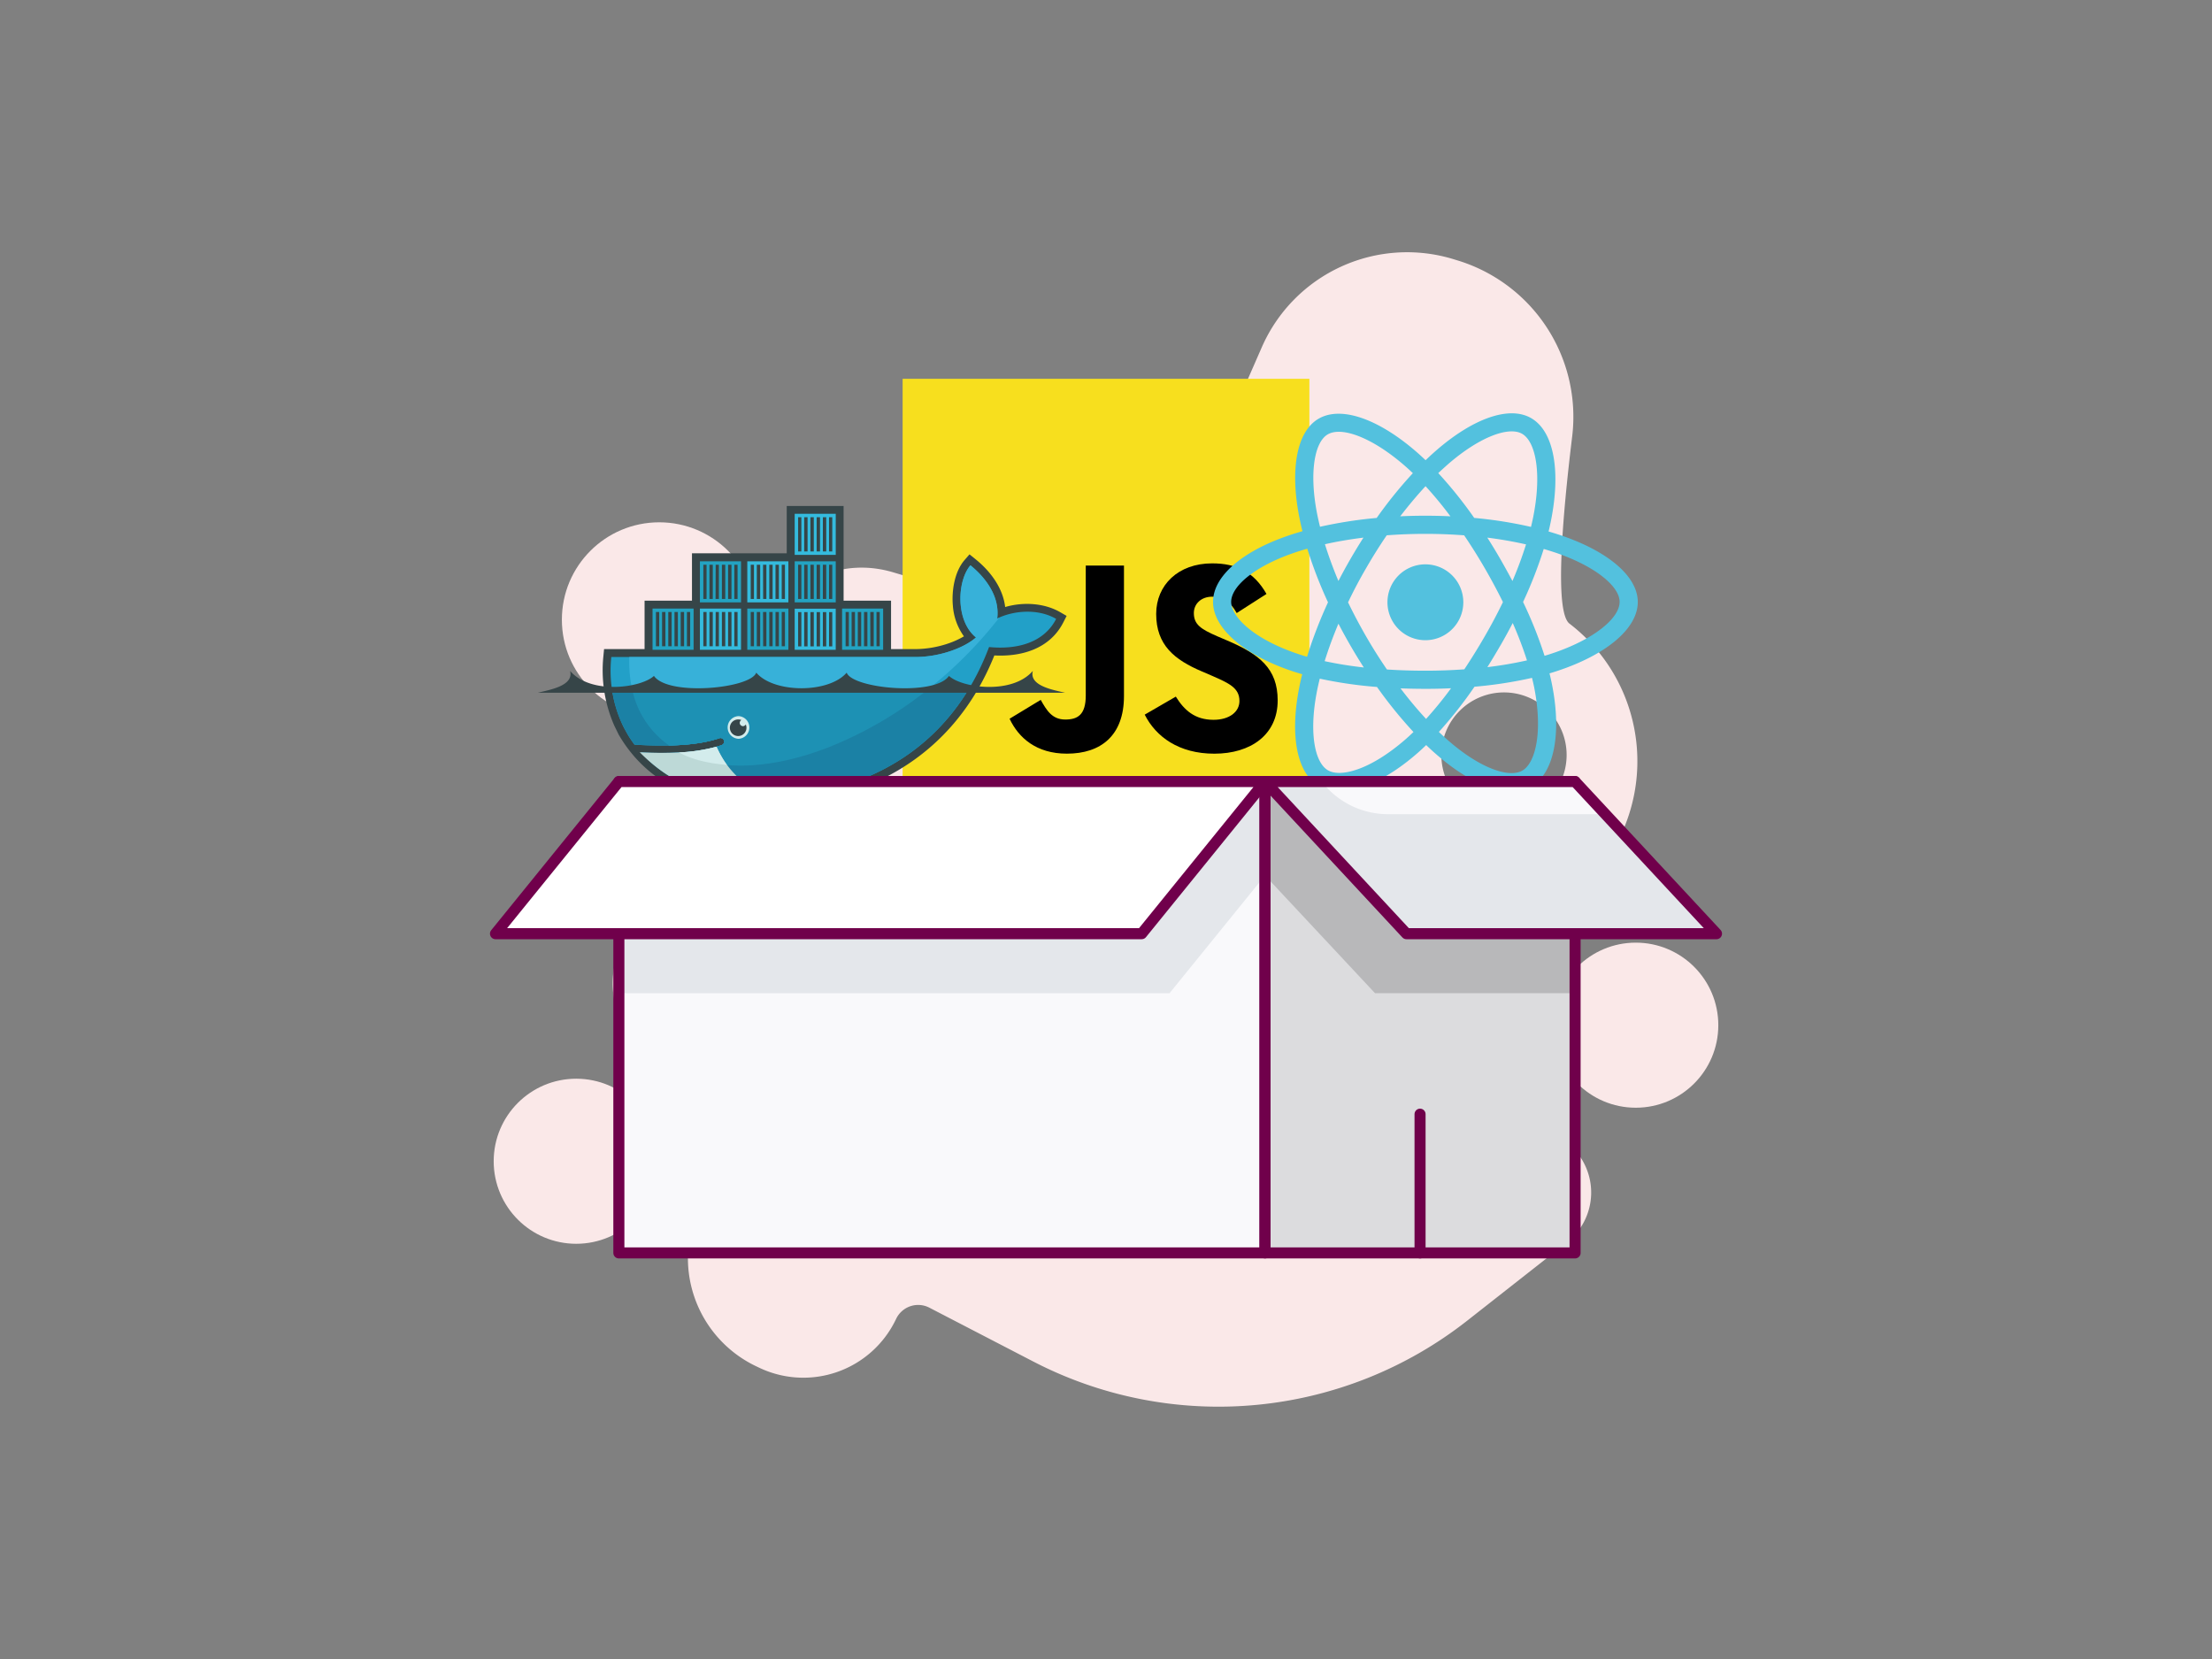 <svg viewBox="0 0 800 600" xmlns="http://www.w3.org/2000/svg"><rect x="0" y="0" width="800" height="600" fill="#808080" stroke="none"/><circle cx="238.43" cy="224.12" fill="#fae8e8" r="35.22"/><path d="m527.06 94.16-1.24-.38a57.37 57.37 0 0 0 -69.48 31.82l-33.17 75.8a21.43 21.43 0 0 1 -1.08 2.14l-28.33 49.82c-11.58 20.36-42.63 12.32-42.88-11.2v-1.35a34.73 34.73 0 0 0 -24.88-32.94l-3-.89c-32.06-9.52-60.44 23.07-46.6 53.51a45.6 45.6 0 0 1 -28 62.43l-3.5 1.08a33.11 33.11 0 0 0 -16.54 51.68l22.93 30.1a27.26 27.26 0 0 1 2.46 29.16 43.28 43.28 0 0 0 20 59.32l1.12.53a37.08 37.08 0 0 0 49-17.34c.09-.17.17-.34.25-.51a8.82 8.82 0 0 1 12-4l37.57 19.47a145.59 145.59 0 0 0 156.93-14.76l36.06-28.32a22.92 22.92 0 0 0 1-35.26 57.69 57.69 0 0 1 -5.16-81.49l14-15.81a62.71 62.71 0 0 0 -8.6-91l-.31-.24c-5.39-4.18-2.66-37.73 1-67.74a59.13 59.13 0 0 0 -41.55-63.63zm-198.8 346a22.66 22.66 0 1 1 13.48-29.08 22.65 22.65 0 0 1 -13.48 29.05zm223.48-145.8a22.66 22.66 0 1 1 13.48-29.08 22.67 22.67 0 0 1 -13.48 29.05z" fill="#fae8e8"/><circle cx="591.6" cy="370.77" fill="#fae8e8" r="29.85"/><circle cx="208.4" cy="419.98" fill="#fae8e8" r="29.85"/><path d="m326.45 137h147.1v147.1h-147.1z" fill="#f7df1e"/><path d="m365.13 259.94 11.26-6.82c2.17 3.85 4.14 7.11 8.88 7.11 4.54 0 7.41-1.77 7.41-8.69v-47h13.82v47.2c0 14.32-8.39 20.83-20.64 20.83-11.05 0-17.47-5.72-20.73-12.63"/><path d="m414 258.46 11.25-6.52c3 4.84 6.82 8.39 13.63 8.39 5.73 0 9.38-2.86 9.38-6.81 0-4.74-3.75-6.42-10.07-9.18l-3.46-1.49c-10-4.24-16.58-9.57-16.58-20.83 0-10.37 7.89-18.27 20.24-18.27 8.79 0 15.11 3.06 19.65 11.06l-10.77 6.91c-2.37-4.24-4.93-5.92-8.88-5.92s-6.62 2.57-6.62 5.92c0 4.15 2.57 5.83 8.49 8.4l3.46 1.48c11.75 5 18.37 10.17 18.37 21.72 0 12.44-9.78 19.26-22.91 19.26-12.84 0-21.13-6.13-25.18-14.12"/><g fill-rule="evenodd"><path d="m305.12 217.24h17.14v17.52h8.66a37.67 37.67 0 0 0 11.91-2 30.92 30.92 0 0 0 5.79-2.62 21.56 21.56 0 0 1 -4-11.08c-.49-5.34.59-12.3 4.21-16.49l1.8-2.08 2.14 1.72c5.41 4.34 9.95 10.41 10.76 17.33 6.5-1.91 14.14-1.46 19.88 1.85l2.35 1.36-1.23 2.41c-4.86 9.47-15 12.41-24.91 11.89-14.84 36.95-47.15 54.45-86.31 54.45-20.24 0-38.81-7.57-49.38-25.52l-.17-.29-1.54-3.14a49.79 49.79 0 0 1 -4-25.21l.25-2.59h14.65v-17.51h17.14v-17.13h34.27v-17.11h20.57v34.27" fill="#364548"/><path d="m360.65 223.73c1.14-8.94-5.54-15.95-9.68-19.28-4.78 5.52-5.52 20 2 26.09-4.18 3.71-13 7.08-22 7.08h-109.88a46.34 46.34 0 0 0 4.55 25.52l1.25 2.28a43.78 43.78 0 0 0 2.59 3.89q6.78.44 12.49.3c7.49-.16 13.59-1.05 18.22-2.65a1.32 1.32 0 0 1 .87 2.49c-.62.22-1.26.42-1.92.61a57.22 57.22 0 0 1 -12.59 2.05c.3 0-.31 0-.32 0l-.55.05c-2 .11-4.13.13-6.32.13-2.4 0-4.76 0-7.39-.18l-.07.05c9.15 10.28 23.46 16.45 41.4 16.45 38 0 70.16-16.83 84.41-54.6 10.12 1 19.84-1.55 24.26-10.18-7-4.06-16.1-2.77-21.31-.14" fill="#22a0c8"/><path d="m360.65 223.73c1.14-8.94-5.54-15.95-9.68-19.28-4.78 5.52-5.52 20 2 26.09-4.18 3.71-13 7.08-22 7.08h-103.38c-.44 14.42 4.91 25.37 14.38 32 7.49-.16 13.59-1.05 18.22-2.65a1.32 1.32 0 0 1 .87 2.49c-.62.22-1.26.42-1.92.61a60.1 60.1 0 0 1 -12.93 2.14l-.12-.12c12.92 6.63 31.65 6.6 53.13-1.65 24.08-9.25 46.49-26.87 62.12-47-.23.1-.46.21-.68.33" fill="#37b1d9"/><path d="m221.3 249.06a43.87 43.87 0 0 0 4.34 14.08l1.25 2.28a43.78 43.78 0 0 0 2.59 3.89q6.78.44 12.49.3c7.49-.16 13.59-1.05 18.22-2.65a1.32 1.32 0 0 1 .87 2.49c-.62.22-1.26.42-1.92.61a60.13 60.13 0 0 1 -12.91 2.09h-.64c-2 .11-4.11.17-6.3.17-2.39 0-4.84 0-7.48-.18 9.15 10.29 23.55 16.48 41.49 16.48 32.5 0 60.77-12.33 77.18-39.59h-129.18" fill="#1b81a5"/><path d="m228.58 249.06a33 33 0 0 0 13.42 20.55c7.49-.16 13.59-1.05 18.22-2.65a1.32 1.32 0 0 1 .87 2.49c-.62.22-1.26.42-1.92.61a61 61 0 0 1 -13 2.09c12.92 6.63 31.6 6.53 53.08-1.72a140.25 140.25 0 0 0 36.71-21.37z" fill="#1d91b4"/><path d="m236 220.1h14.85v14.9h-14.85zm1.23 1.24h1.18v12.38h-1.18zm2.21 0h1.22v12.38h-1.22zm2.25 0h1.22v12.38h-1.22zm2.25 0h1.22v12.38h-1.22zm2.25 0h1.22v12.38h-1.22zm2.25 0h1.17v12.38h-1.17zm4.69-18.34h14.87v14.85h-14.87zm1.24 1.24h1.17v12.38h-1.17zm2.21 0h1.21v12.38h-1.21v-12.42zm2.25 0h1.17v12.38h-1.21zm2.25 0h1.22v12.38h-1.22zm2.25 0h1.22v12.38h-1.22zm2.25 0h1.17v12.38h-1.17z" fill="#23a3c2"/><path d="m253.13 220.1h14.87v14.9h-14.87zm1.24 1.24h1.17v12.38h-1.17zm2.21 0h1.21v12.38h-1.21zm2.25 0h1.17v12.38h-1.21zm2.25 0h1.22v12.38h-1.22zm2.25 0h1.22v12.38h-1.22zm2.25 0h1.17v12.38h-1.17z" fill="#34bbde"/><path d="m270.27 220.1h14.86v14.9h-14.86zm1.24 1.24h1.17v12.38h-1.17zm2.2 0h1.22v12.38h-1.22zm2.25 0h1.22v12.38h-1.18zm2.26 0h1.21v12.38h-1.21zm2.25 0h1.22v12.38h-1.22zm2.25 0h1.17v12.38h-1.17z" fill="#23a3c2"/><path d="m270.27 203h14.86v14.85h-14.86zm1.24 1.24h1.17v12.38h-1.17zm2.2 0h1.22v12.38h-1.22zm2.25 0h1.22v12.38h-1.18zm2.26 0h1.21v12.38h-1.21zm2.25 0h1.22v12.38h-1.22zm2.25 0h1.17v12.38h-1.17zm4.69 15.9h14.85v14.86h-14.85zm1.24 1.24h1.17v12.38h-1.17zm2.2 0h1.22v12.38h-1.22zm2.25 0h1.22v12.38h-1.22zm2.25 0h1.22v12.38h-1.22zm2.25 0h1.22v12.38h-1.22zm2.26 0h1.14v12.38h-1.17z" fill="#34bbde"/><path d="m287.41 203h14.85v14.85h-14.85zm1.24 1.24h1.17v12.38h-1.17zm2.2 0h1.22v12.38h-1.22zm2.25 0h1.22v12.38h-1.22zm2.25 0h1.22v12.38h-1.22zm2.25 0h1.22v12.38h-1.22zm2.26 0h1.14v12.38h-1.17z" fill="#23a3c2"/><path d="m287.41 185.82h14.85v14.86h-14.85zm1.24 1.24h1.17v12.38h-1.17zm2.2 0h1.22v12.38h-1.22zm2.25 0h1.22v12.38h-1.22zm2.25 0h1.22v12.38h-1.22zm2.25 0h1.22v12.38h-1.22zm2.26 0h1.14v12.38h-1.17v-12.38z" fill="#34bbde"/><path d="m304.55 220.1h14.85v14.9h-14.85zm1.24 1.24h1.21v12.38h-1.17v-12.38zm2.2 0h1.22v12.38h-1.21v-12.38zm2.25 0h1.22v12.38h-1.22zm2.25 0h1.22v12.38h-1.22zm2.25 0h1.26v12.38h-1.22zm2.25 0h1.17v12.38h-1.16z" fill="#23a3c2"/><path d="m267.06 259a4.1 4.1 0 0 1 .11 8.19h-.11a4.1 4.1 0 0 1 0-8.19" fill="#d3ecec"/><path d="m267.06 260.2a2.89 2.89 0 0 1 1.06.2 1.2 1.2 0 0 0 .6 2.23 1.2 1.2 0 0 0 1-.62 3 3 0 1 1 -2.71-1.81m-72.48-9.66h190.67c-4.15-1-13.13-2.47-11.65-7.91-7.55 8.73-25.75 6.13-30.34 1.82-5.12 7.42-34.9 4.6-37-1.18-6.42 7.52-26.29 7.52-32.7 0-2.08 5.78-31.85 8.6-37 1.18-4.59 4.31-22.79 6.91-30.34-1.82 1.48 5.44-7.5 6.86-11.65 7.91" fill="#364548"/><path d="m278 288.56c-10.15-4.81-15.72-11.36-18.82-18.5a62.91 62.91 0 0 1 -13.56 2.05c-2 .12-4.07.17-6.26.17q-3.78 0-8-.22c9.31 9.3 20.76 16.46 42 16.59 1.56 0 3.11 0 4.66-.09" fill="#bdd9d7"/><path d="m262.9 276.65a35.67 35.67 0 0 1 -3.76-6.6 62.92 62.92 0 0 1 -13.57 2.07c3.62 2 8.79 3.78 17.33 4.53" fill="#d3ecec"/></g><path d="m565 193.78q-2.44-.84-4.94-1.56c.28-1.12.53-2.25.76-3.37 3.75-18.17 1.3-32.81-7.06-37.63-8-4.62-21.12.2-34.35 11.71-1.31 1.14-2.58 2.31-3.83 3.51-.83-.8-1.68-1.58-2.54-2.35-13.88-12.31-27.78-17.5-36.13-12.67-8 4.63-10.38 18.4-7 35.62.34 1.7.72 3.4 1.14 5.08q-3 .84-5.69 1.79c-16.26 5.67-26.65 14.56-26.65 23.77 0 9.53 11.15 19.07 28.09 24.86 1.38.47 2.76.9 4.16 1.3q-.69 2.73-1.21 5.49c-3.21 16.92-.7 30.35 7.28 35 8.25 4.75 22.09-.13 35.57-11.92q1.59-1.39 3.2-2.95 2 1.95 4.16 3.79c13 11.23 25.95 15.77 33.92 11.15 8.24-4.77 10.92-19.2 7.44-36.76-.26-1.34-.57-2.71-.92-4.11 1-.29 1.93-.58 2.86-.89 17.61-5.83 29.07-15.27 29.07-24.92-.01-9.29-10.73-18.23-27.33-23.94zm-41.29-25.9c11.35-9.87 21.94-13.76 26.77-11 5.15 3 7.15 14.93 3.92 30.62q-.33 1.53-.69 3.06a156 156 0 0 0 -20.54-3.25 154.16 154.16 0 0 0 -13-16.21q1.74-1.63 3.54-3.22zm-39.65 57.68q2.08 4 4.36 7.95c1.54 2.66 3.15 5.3 4.82 7.89a143.26 143.26 0 0 1 -14.16-2.28c1.36-4.38 3.03-8.93 4.98-13.56zm0-15.43c-1.91-4.54-3.54-9-4.88-13.3 4.38-1 9.06-1.78 13.93-2.39-1.63 2.54-3.2 5.13-4.71 7.74s-2.96 5.26-4.35 7.95zm3.49 7.71q3-6.32 6.54-12.38 3.5-6.08 7.44-11.86c4.57-.34 9.26-.52 14-.52s9.45.18 14 .53q3.91 5.77 7.41 11.81t6.62 12.33q-3.07 6.33-6.6 12.43-3.5 6.07-7.37 11.89c-4.56.33-9.27.5-14.07.5s-9.43-.15-13.91-.44q-4-5.82-7.51-11.91t-6.56-12.38zm55.09 15.62q2.32-4 4.46-8.14a138.47 138.47 0 0 1 5.15 13.52 141.58 141.58 0 0 1 -14.32 2.44q2.42-3.87 4.7-7.82zm4.36-23.33q-2.13-4-4.42-8-2.25-3.9-4.67-7.69c4.91.62 9.6 1.45 14 2.45a136.67 136.67 0 0 1 -4.91 13.24zm-31.44-34.31a139.77 139.77 0 0 1 9 10.91q-9.07-.43-18.15 0c3.04-3.94 6.1-7.6 9.17-10.91zm-35.36-18.72c5.14-3 16.5 1.27 28.48 11.9.76.68 1.53 1.39 2.3 2.13a157.5 157.5 0 0 0 -13.08 16.19 160.43 160.43 0 0 0 -20.5 3.19c-.39-1.57-.74-3.15-1.06-4.74-2.88-14.77-.97-25.88 3.86-28.67zm-7.49 80.42c-1.28-.36-2.54-.76-3.79-1.19-7.49-2.56-13.68-5.88-17.92-9.51-3.81-3.27-5.73-6.51-5.73-9.14 0-5.59 8.34-12.72 22.24-17.57 1.75-.61 3.51-1.16 5.29-1.67a157 157 0 0 0 7.49 19.4 160.56 160.56 0 0 0 -7.58 19.68zm35.56 29.91c-6 5.21-11.93 8.91-17.2 10.77-4.73 1.67-8.49 1.72-10.77.4-4.85-2.79-6.86-13.58-4.11-28.05.32-1.71.7-3.41 1.12-5.1a155.62 155.62 0 0 0 20.7 3 159.85 159.85 0 0 0 13.19 16.29c-.96.92-1.93 1.82-2.93 2.69zm7.5-7.41c-3.12-3.36-6.22-7.07-9.25-11.06q4.41.16 9 .17c3.13 0 6.23-.07 9.27-.21a139.93 139.93 0 0 1 -9.02 11.08zm39.84 9.13c-.91 4.93-2.75 8.22-5 9.53-4.84 2.8-15.19-.84-26.35-10.45q-1.92-1.65-3.87-3.52a153.53 153.53 0 0 0 12.88-16.35 153.26 153.26 0 0 0 20.8-3.2c.32 1.26.6 2.5.84 3.71 1.5 7.77 1.72 14.79.7 20.28zm5.58-32.78c-.83.28-1.7.55-2.58.81a152.91 152.91 0 0 0 -7.77-19.46 154.19 154.19 0 0 0 7.47-19.18c1.57.46 3.1.94 4.57 1.44 14.21 4.89 22.88 12.13 22.88 17.7-.01 5.94-9.37 13.65-24.57 18.69z" fill="#53c1de"/><path d="m515.51 204.1a13.72 13.72 0 1 1 -13.72 13.71 13.71 13.71 0 0 1 13.72-13.71" fill="#53c1de"/><path d="m223.82 282.66h233.69v170.47h-233.69z" fill="#f9f9fb"/><path d="m223.82 359.21h199.16l34.53-42.59v-33.96h-233.69z" fill="#e4e7eb"/><path d="m223.82 282.66h233.69v170.47h-233.69z" fill="none" stroke="#70004b" stroke-linecap="round" stroke-linejoin="round" stroke-width="4"/><path d="m412.9 337.68h-233.69l44.61-55.02h233.69z" fill="#fff" stroke="#70004b" stroke-linecap="round" stroke-linejoin="round" stroke-width="4"/><path d="m457.51 282.66h112.13v170.47h-112.13z" fill="#dcdcde" transform="matrix(-1 0 0 -1 1027.16 735.79)"/><path d="m457.51 316.62 39.79 42.59h72.35v-76.55h-112.14z" fill="#b8b8ba"/><path d="m457.51 282.66h112.13v170.47h-112.13z" fill="none" stroke="#70004b" stroke-linecap="round" stroke-linejoin="round" stroke-width="4" transform="matrix(-1 0 0 -1 1027.16 735.79)"/><path d="m508.66 337.68h112.13l-51.14-55.02h-112.14z" fill="#e4e7eb"/><path d="m477.66 282.66 2.91 2.92a30.29 30.29 0 0 0 21.43 8.88h78.93l-11.26-11.8z" fill="#f9f9fb"/><path d="m508.66 337.68h112.13l-51.14-55.02h-112.14z" fill="none" stroke="#70004b" stroke-linecap="round" stroke-linejoin="round" stroke-width="4"/><path d="m513.58 453.13v-50.17" fill="none" stroke="#70004b" stroke-linecap="round" stroke-linejoin="round" stroke-width="4"/></svg>